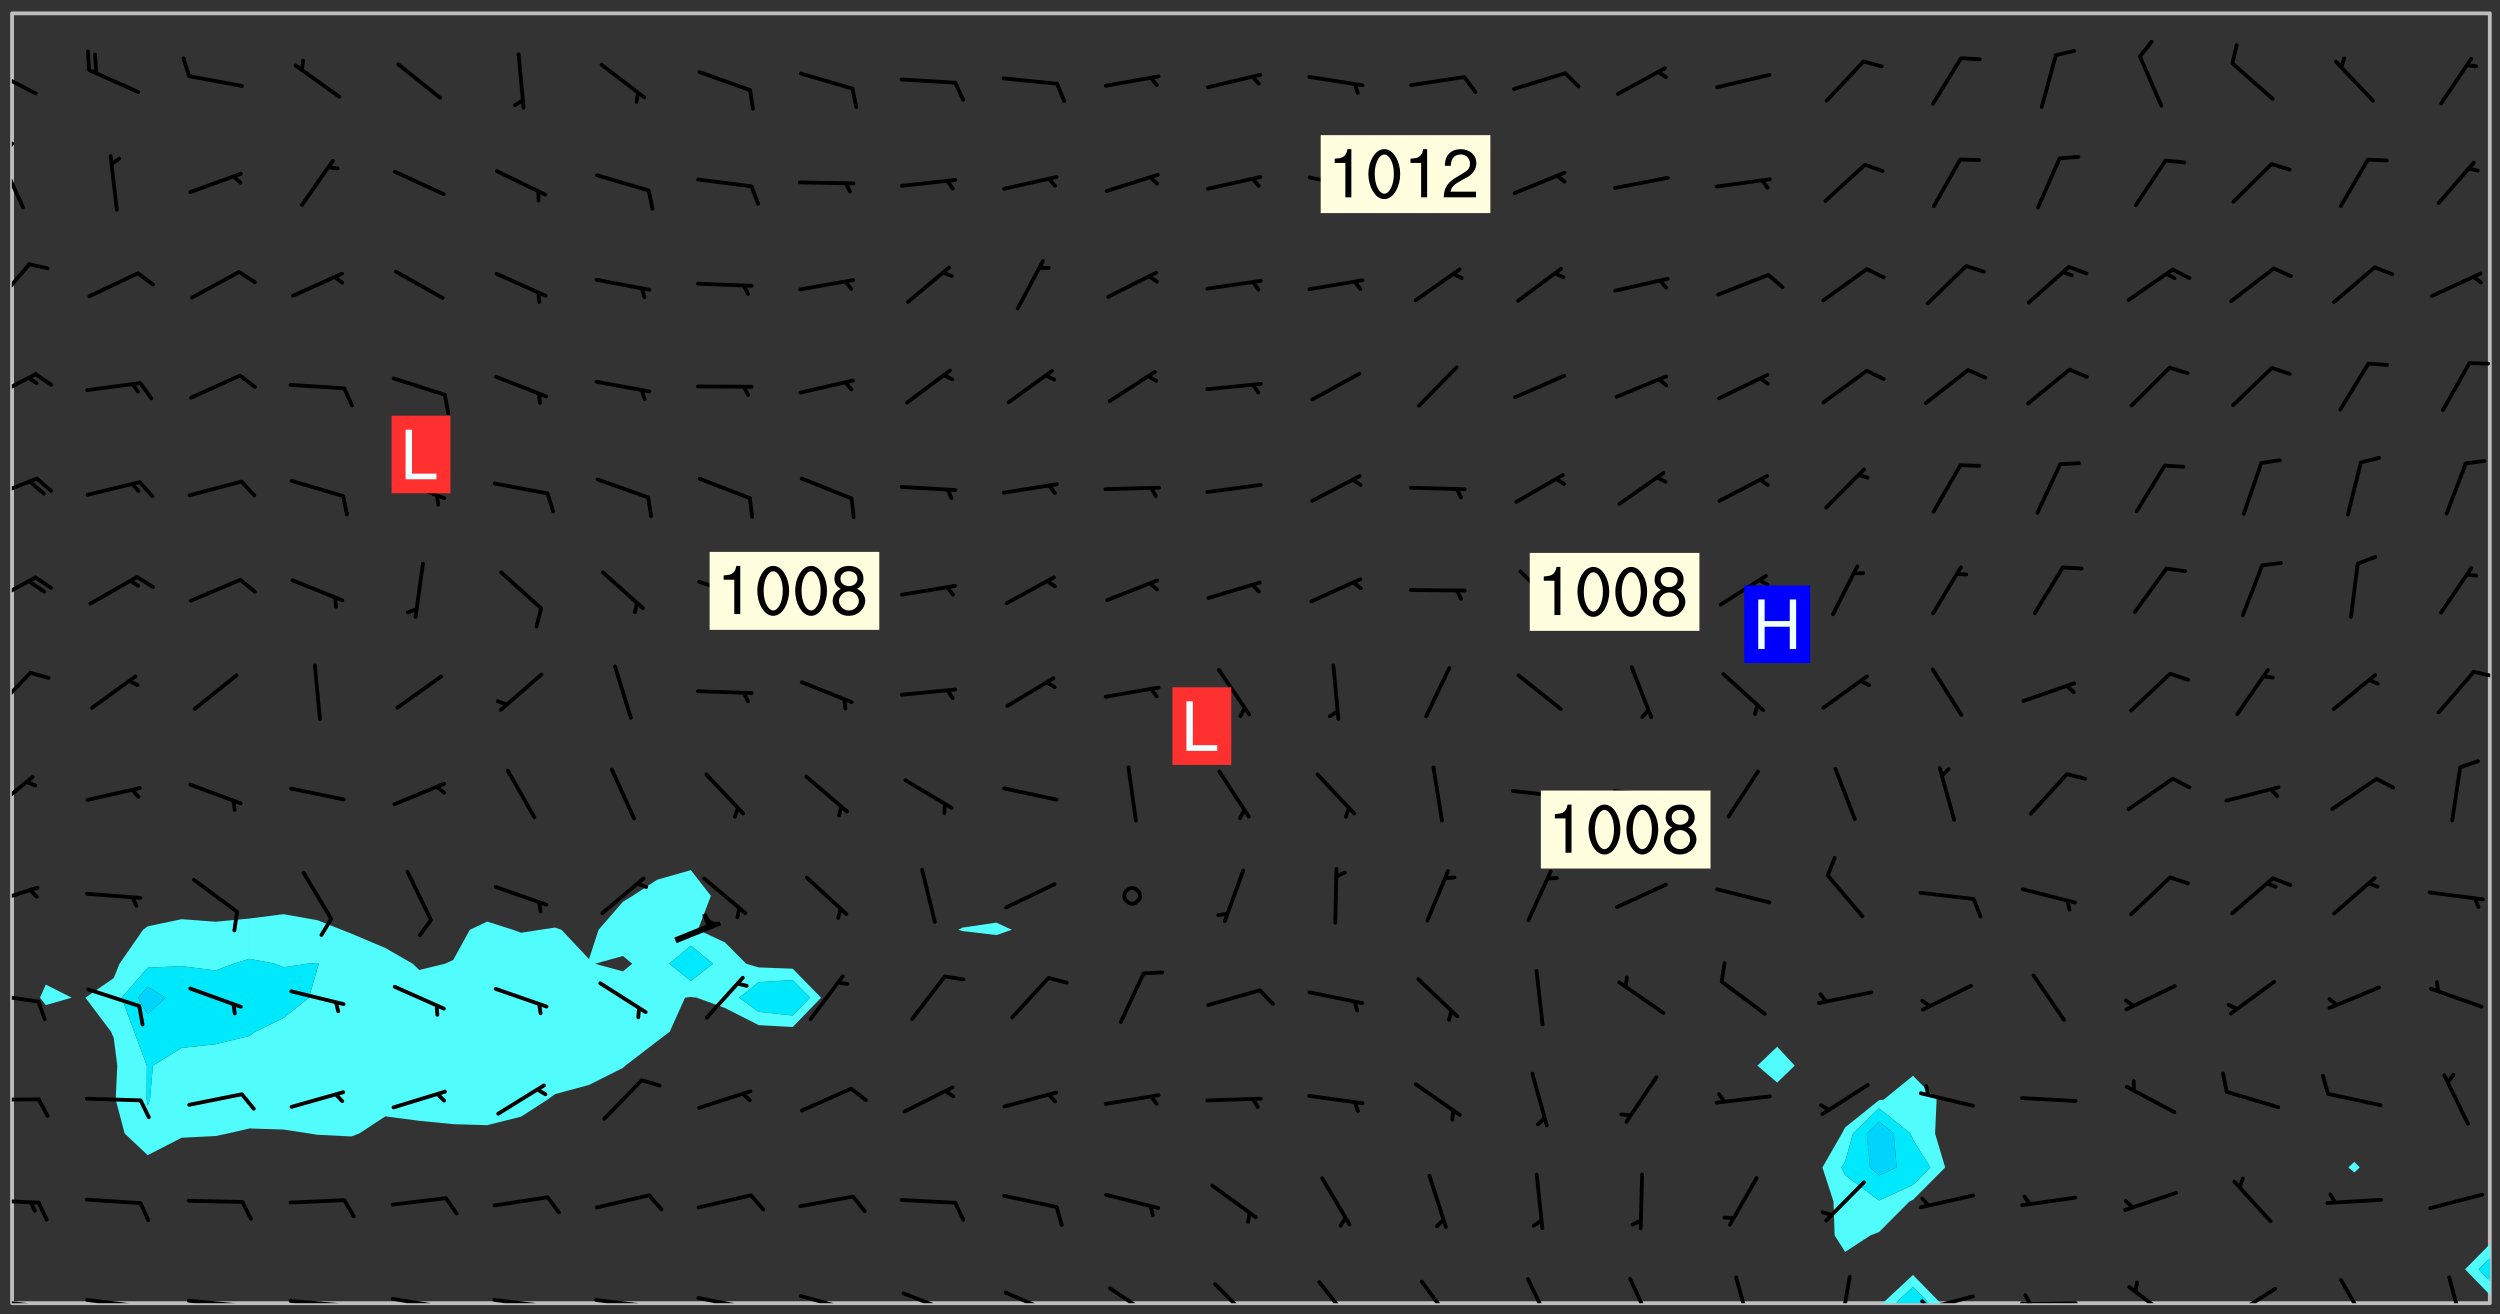 <svg xmlns="http://www.w3.org/2000/svg" role="img" xmlns:xlink="http://www.w3.org/1999/xlink" viewBox="142.45 309.95 326.84 171.84"><rect x="142.45" y="309.95" width="326.84" height="171.84" fill="#333333" stroke="none"/><defs><clipPath id="a"><path d="M144 311.672h1v168.656h-1zm0 0"/></clipPath><clipPath id="b"><path d="M144 311.672h324v168.656H144zm0 0"/></clipPath><clipPath id="c"><path d="M388 476h9v4.328h-9zm0 0"/></clipPath><clipPath id="d"><path d="M390 478h5v2.328h-5zm0 0"/></clipPath><clipPath id="e"><path d="M467 311.672h1V473h-1zm0 0"/></clipPath><clipPath id="f"><path d="M144 479h4v1.328h-4zm0 0"/></clipPath><clipPath id="g"><path d="M147 480h2v.328h-2zm0 0"/></clipPath><clipPath id="h"><path d="M146 480h2v.328h-2zm0 0"/></clipPath><clipPath id="i"><path d="M153 479h9v1.328h-9zm0 0"/></clipPath><clipPath id="j"><path d="M160 480h2v.328h-2zm0 0"/></clipPath><clipPath id="k"><path d="M159 480h2v.328h-2zm0 0"/></clipPath><clipPath id="l"><path d="M166 479h9v1.328h-9zm0 0"/></clipPath><clipPath id="m"><path d="M173 480h3v.328h-3zm0 0"/></clipPath><clipPath id="n"><path d="M172 480h2v.328h-2zm0 0"/></clipPath><clipPath id="o"><path d="M180 479h8v1.328h-8zm0 0"/></clipPath><clipPath id="p"><path d="M187 480h2v.328h-2zm0 0"/></clipPath><clipPath id="q"><path d="M193 479h8v1.328h-8zm0 0"/></clipPath><clipPath id="r"><path d="M200 480h2v.328h-2zm0 0"/></clipPath><clipPath id="s"><path d="M206 479h9v1.328h-9zm0 0"/></clipPath><clipPath id="t"><path d="M213 480h3v.328h-3zm0 0"/></clipPath><clipPath id="u"><path d="M220 479h8v1.328h-8zm0 0"/></clipPath><clipPath id="v"><path d="M227 480h2v.328h-2zm0 0"/></clipPath><clipPath id="w"><path d="M233 479h8v1.328h-8zm0 0"/></clipPath><clipPath id="x"><path d="M240 480h2v.328h-2zm0 0"/></clipPath><clipPath id="y"><path d="M246 479h9v1.328h-9zm0 0"/></clipPath><clipPath id="z"><path d="M260 478h8v2.328h-8zm0 0"/></clipPath><clipPath id="A"><path d="M273 478h8v2.328h-8zm0 0"/></clipPath><clipPath id="B"><path d="M287 478h7v2.328h-7zm0 0"/></clipPath><clipPath id="C"><path d="M301 477h6v3.328h-6zm0 0"/></clipPath><clipPath id="D"><path d="M314 477h6v3.328h-6zm0 0"/></clipPath><clipPath id="E"><path d="M328 477h5v3.328h-5zm0 0"/></clipPath><clipPath id="F"><path d="M341 476h5v4.328h-5zm0 0"/></clipPath><clipPath id="G"><path d="M355 476h4v4.328h-4zm0 0"/></clipPath><clipPath id="H"><path d="M369 476h3v4.328h-3zm0 0"/></clipPath><clipPath id="I"><path d="M382 476h3v4.328h-3zm0 0"/></clipPath><clipPath id="J"><path d="M393 479h8v1.328h-8zm0 0"/></clipPath><clipPath id="K"><path d="M393 479h2v1.328h-2zm0 0"/></clipPath><clipPath id="L"><path d="M406 480h9v.328h-9zm0 0"/></clipPath><clipPath id="M"><path d="M406 479h3v1.328h-3zm0 0"/></clipPath><clipPath id="N"><path d="M420 477h7v3.328h-7zm0 0"/></clipPath><clipPath id="O"><path d="M433 478h8v2.328h-8zm0 0"/></clipPath><clipPath id="P"><path d="M433 480h3v.328h-3zm0 0"/></clipPath><clipPath id="Q"><path d="M448 477h5v3.328h-5zm0 0"/></clipPath><clipPath id="R"><path d="M462 476h3v4.328h-3zm0 0"/></clipPath><clipPath id="S"><path d="M144 466h4v2h-4zm0 0"/></clipPath><clipPath id="T"><path d="M144 453h4v1h-4zm0 0"/></clipPath><clipPath id="U"><path d="M144 439h4v3h-4zm0 0"/></clipPath><clipPath id="V"><path d="M144 425h4v4h-4zm0 0"/></clipPath><clipPath id="W"><path d="M144 411h3v6h-3zm0 0"/></clipPath><clipPath id="X"><path d="M144 397h3v7h-3zm0 0"/></clipPath><clipPath id="Y"><path d="M465 397h3v2h-3zm0 0"/></clipPath><clipPath id="Z"><path d="M144 385h4v5h-4zm0 0"/></clipPath><clipPath id="aa"><path d="M144 372h4v4h-4zm0 0"/></clipPath><clipPath id="ab"><path d="M144 358h4v5h-4zm0 0"/></clipPath><clipPath id="ac"><path d="M144 344h3v7h-3zm0 0"/></clipPath><clipPath id="ad"><path d="M144 330h2v8h-2zm0 0"/></clipPath><clipPath id="ae"><path d="M144 328h1v3h-1zm0 0"/></clipPath><clipPath id="af"><path d="M144 318h4v5h-4zm0 0"/></clipPath><g id="ag" clip-path="url(#clip1)"><path fill="#fff" fill-opacity="0" fill-rule="evenodd" d="M0 0h1000v1000H0zm0 0"/><path fill="#d3d3d3" fill-opacity="0" fill-rule="evenodd" d="M162.152 355.867l-.234.293.059.234.117.172.176.234.293.348.113.059.117-.172.059-.234.176-.176.465-.176h.699l.234.293.289.816.059.176.176.23.352.234.699.699.172.176.234.348.234.41.289.582.41.465.23.234.234.176.117.23.176.293.172 1.164v.234l.059.289.059.117.117.117.348.41.117.172.176.176.176.234.117.172.172.352.059.234.234.406.234-.059-.176.176-.059.93h-.582l-.234-.113-.348.113-.117.117-.059.293-.059.176-.117.172-.465.293-.059.234-.059.113v.645l.059.172v.41l.059.059v.406l.059.406.117.176.059.059.23.641-.059.293v.699l-.059.582v.234l-.059.23-.055.352v1.922l.055.117h.426l-.367.117-.023.352.891 1.168 1.742.539 1.34.359v.539l.09.809.535.715 1.52.27.891-.086.09 1.164.535.18 1.16-.18 2.055-.984 1.16-.363 1.879-.176 1.695-.18-.18.719-1.516.086-1.25.09-.805.27-1.074.809.27.719.535.898-.18.625-.266.809.266 1.078.625.898.805.18 1.25-.18-.266.723.098.504.055.293v.172l.059.293v.406l.176.117.352.117h.406l.293-.176.113-.117.059-.117.117-.23.059-.176.352-.465.23-.176.176-.059.176.059.059.176.117.988.055.469.059.172.117.234.176.059.816.059h.289l.117.234.059.406.059.352v1.105l.117.293.117.348.289.699.176.352.582.754.352.176.172.059.469.234.641.465.348.234.293.176.293.055.23.062.816.348.293.176.113.172.352.352.117.176.523.641v.289l.059.352v.348l.059.352.059.289.117.059.172.059h.176l.582.234.176.117.176.289.176.234.113.234.293.23.117.117v.41l.059.055.289.234.234.117.059.117.117.172.059.117.23.234.059.176.234.059.117.059-.117.113-.059.117v.117l-.117.293-.117.289v.582l.176.117.117.059.059.117.117.117.113.059.176.348.059.352.059.406v.176l-.059.176-.117.699v.172l.117.176.293.293h.406l.176.117.117.172.117.293v.234h-.527l-.23-.234h-.234l-.176.059-.059.699.059.348.117.176.176.41.117.23.289.469.176.055h.523l.234.059.758.641.059.293v.234l.059.059.23.348v.352l-.117.172v.293l.293.289.293.176.172.059.293.176.293.117.582.406.289.234.293.176.219.16.016.012.23.176.641.523.176.234.117.176.176.176.113.172v.641l.117.176.469.117.582.117.234.059.23.113.293.117.113.059.586.352.289.172.176.062.176.055.176.059.699.352.289.176.234.055.289.176.234.117.641.406.293.117.172.059.234.059.41.059.23.059.234.117.059.172-.41.176.469.059.059.293.113.234.176.055.234.059.176.059.406.117.641.234.117.172.059.234v.176l-.059.117-.059.406.234.234.117.059.348.117.641.23.176.117.289.117.176.176.234.465.582 1.105.176.176.348.176.176.117.352.117 1.047.523.234.059.465.113.293.059.465.176.758.582.234.234.348.465.176.176.289.234.816.699.293.176.289.289.293.176.293.289.695.641.176.176.293.234.289.234.469.289.641.582.348.234.234.293.348.348.352.465.934.992.348.406.117.176.234.059.113.117.645.176.23.113.234.059.293.176.23.117.934.699.406.406.234.176.406.176.234.117.816.348.348.234.234.117.293.289.23.117.758.352.352.172.23.059.293.117.234.059.871.176h.816l.469.23.172.059.875.699.465.117.293.059.176.059.23.059.469.059.348.059.352.059.406.059h.293l.172.059v.23l.176.176h.293l.348.059.352.059.699.117h.641l.465-.234.293-.176.172-.117.41-.172.289-.176.934-.465.469-.293.523-.293.465-.172.465-.176 1.051-.465.289-.117.41-.117.289-.117.527-.176 1.516-.699.582-.348.289-.059.293-.059.348-.117.875-.23.352-.117h.113l.234-.059.875-.234.234-.059h.812l.352-.059.816-.117.172-.059.352-.055.293-.059.23-.059.816-.176.176-.059h.348l.234-.059.465-.117.758-.172.234-.059h.348l.41-.117.289-.059 1.285-.059h.289l.41-.059.23-.059h.176l.875-.117h.406l.41-.117h.348l.352-.113.871-.059h1.75l1.047.289.41.117.289.117.352.117.289.117 1.051.172.289.059h.293l.293.059.172.059.41.059.172.059.117.059h.117l.117.059.352.059h.113l.41.066 1.922.395 1.926.395 1.52.449 1.695.719 2.145.805 1.605-.719 1.43-.805 1.16-1.078 1.25-.449 3.035-.719 1.875-.359 2.145-1.348 2.234-1.254 2.5-1.258 1.695-.449 1.785-.18 1.16-.27.625.539 1.34-.27.715-.988.984-1.344.445-.18.805-.359 1.875-.539 1.785-.449 1.25-.27 1.16-.09 1.699-.09 1.961-.27 1.25-.09h.539l.625-.09h.891l2.145-.18 2.41-.18 2.59-.09 1.695.18 1.609.09 1.43.359 1.16.719 1.875.988 1.16 1.527.266.715.629.09.355.898.535.539.535 1.527 1.074.359h.535l-.805.535.09 1.707.715 2.695.891.805.895.988.715 1.258 1.785.539 1.52-.18.355 1.344 1.609-.805.98-.539.27.27.316-.215.219-.145.801.449.449-.359h.355l.535-.27.539-.719.535-.27.625-.988 1.16.449.84.371 1.395.617 1.695-.18h1.605l1.785.09.18-1.707.535-1.344.805.27.492.848.402.406-.09.539v.359l.715.449.711-.27h1.43l.359.988.445 1.258.715 1.344 1.25.629 1.695.629.715-.18.18-.539.98-.09.449.359.086 1.258-.266.629-.535.18v.539l.715.984.266.539.984.988.801 1.078-.266.359-.09.898-.625 2.332-.355 2.066-.09 1.793-.18.719-.09.539v1.438l-.98 1.883-.359 1.707-.535.898-.805 1.168-.266.539 2.055 1.254.086.359-.355.539-.09-.18v.809l.09 1.438-.445.715-1.074.094-.266.715.535.898.805.719 1.16.809 1.34.27.445.359-.355.449-1.789-.09-1.25-.449-.715-.719-.625-.09-.176 3.59-.188 1.309h89.359V311.703h-55.27v49.082l.762.125 3.289.543 2.023 2.836v2.754l2.352.332 2.348.332h4.051l-1.379 4.16-2.023.707-2.023.703-.543.344-2.594 1.617-.188.117-2.023-2.078-.73-2.742-2.672-2.078-1.375-3.5-.066-.082-1.957-2.672 2.75-1.418v-49.082H294.422v91.414l.117.031.133.012.074.074.105.047.09.059.086.059.09.059.297.297.059.09.031.117.027.117.016.137-.031.117-.059.09-.059.086-.043.105-.047.102-.027.121v.145l.176.27.148.148.074.086.074.074.043.105.062.09.059.086.043.105.059.09.047.102.043.105.059.086.117.18.074.074.062.086.059.09.043.105.059.09.059.086.062.09.059.09.043.102.117.18.074.074.059.086.074.074.09.059.105.047h.148l.133-.016.133.016.102-.047.074-.074.047-.102-.016-.133v-.148l-.047-.105-.027-.117-.047-.102-.027-.121-.043-.102-.062-.09-.043-.102-.043-.105-.031-.117-.016-.133-.012-.137.086-.059.059-.086.121-.031.043.105.016.133v.117l.059.102.059.09.09.059.148.148.059.09.043.105-.012.102.086.059.105.047.086.059.09.059.074.074-.117.027-.105.047-.086.059-.074.074-.059.09-.062.086-.027.121-.047.102-.043.105-.031.117-.012.133-.016.133v.148l.027.117.047.105.043.102.059.09.074.074.09.059.074.074.09.059.059.09.043.105.047.102.117.031.133.016h.148l.117-.031.105.043.043.105.047.102.027.121L299.5 410l.027.117.031.121.027.117.105.043.102.047.133-.016.148.148.062.086.074.074.07.074.09.062.105.043.102.043.117.031.137.016.117-.031.074-.074.027-.117-.012-.133-.031-.121-.027-.117.043-.105h.117l.09.062.117.027h.148l.133.016h.148l.133.016.133-.016h.148l.133-.016.133-.012.137.012.117-.027.133-.016.191-.059-.059.176-.016.133-.027.121-.016.133-.059.086-.133.016-.105.047-.105.043-.117.031-.117.027-.266.031h-.148l-.133.016-.074.074.059.086.148.148.117.18.074.07.09.062.09.059.086.059.09.059.102.043.105.062.105.043.086.059.105.047.102.043.18.117.059.09-.043.102-.047.105.016.133.223.223.059.09.043.102.031.121.043.102.016.133.031.117.012.137.031.117.148.148.102.043.105.043.117.031.133.016.137.016h.117l.117-.031.09-.059.043-.105.047-.102.043-.105.031-.117.012-.133v-.148l-.012-.133-.016-.133-.031-.117-.043-.105-.047-.105-.043-.102-.043-.105-.016-.133.016-.133.027-.117.031-.117.027-.121.047-.102.09-.059.086-.062.074-.074.09-.059.223-.223.059-.086.074-.074.117-.18.059-.086v-.148l-.074-.074-.102-.047-.105-.043-.102-.043-.059-.09-.047-.105-.027-.117.09-.059.117-.031.102-.043.18-.117.148-.148.012-.133-.012-.105-.09-.059-.133.016h-.148l-.133.016-.133-.016-.121-.031-.086-.059-.074-.074-.059-.09-.062-.086-.117-.18-.059-.086.031-.121.086-.059.121-.031.059-.086v-.121l-.031-.117-.059-.09-.059-.086-.047-.105-.027-.117-.016-.133.059-.09.074-.074.09-.059.117-.18.074-.074.059-.086.148-.148.121-.031.133-.016.133.016.074.074.043.105.016.133-.031.117-.117.031-.133.012-.148.148-.043.105-.047.102-.027.121-.031.117v.148l.031.117.043.105.059.09.074.07.074.074.117.031.121.027.117-.027.133-.016h.117l.09.059.074.074.047.105.059.086.102.047.133.016.105.043.086.059-.012.105-.074.074-.18.117-.059.09-.09.059-.07.074-.074.074-.062.09-.027.117-.016.133.016.133-.016.133v.148l.016.133.027.117.031.121.074.074.09.059.086.059.09.059.117.031v.086l-.102.047-.09.059-.266.031-.117.027h-.148l-.105.043-.102.047-.059.09-.062.234-.012.133-.031.121-.016.133v.293l-.012.133.012.137.016.133.133.016.133.012.121.031.086.059.074.074.047.105.043.102.016.133v.445l-.016.133v.445l.031.266.027.117.016.133.031.117.086.211.031.266v.148l-.031.117-.027.117-.031.121-.027.117-.031.117-.031.121-.012.133-.016.133.09.059.117-.031.102.016.047.105-.031.266v.441l-.043.105-.047.105-.043.102-.043.105-.059.086-.031.121-.043.117-.031.117-.016.133.016.133.059.09.105.047.086.059.059.086-.012.137-.031.117-.043.102v.445l-.016.133v.148l-.031.117-.043.105-.027.117-.047.105-.043.102-.031.121-.027.117-.031.133-.031.117-.027.117-.043.105-.031.117-.031.121-.012.133-.016.133v.297l.027.117v.148l.047.398.027.117.059.09.121.031h.148l.133-.016.059.09v.117l-.059.09-.09.059-.102.043-.105.047-.09.059-.086.059-.137.016-.117-.031-.133-.016-.102.047-.062.086-.012.137-.016.133-.031.117-.027.117-.016.133-.031.121v.297l.016.133.031.117v.148l.012.133v.148l-.027.117-.047.102-.027.121-.031.117-.059.09-.074.074-.102.043-.105.047-.117.027-.121.031-.102-.047.059-.086.105-.047.027-.117.031-.117.027-.121.031-.117v-.148l.016-.133-.031-.117-.043-.105-.105.016-.074.074-.102.043-.09.062-.074.074-.043.102-.016.133-.031.117L304.25 426l-.031.117-.027.117-.031.121-.027.117-.031.117-.043.105-.09.059h-.09l-.117-.031-.031-.086.016-.137-.031-.117v-.148l-.012-.133v-.148l-.062-.234-.027-.121-.043-.102-.047-.105-.059-.086-.059-.09-.043-.105-.062-.086-.148-.148-.07-.074-.105-.047-.105-.043-.102-.043-.297-.297-.09-.074-.086-.059-.105-.043-.09-.062-.086-.059-.105-.043-.09-.059-.086-.062-.074-.07-.105-.047-.086-.059-.105-.043-.09-.062-.102-.043-.105-.043-.086-.059-.105-.047-.105-.043-.102-.047-.09-.059-.102-.043-.105-.043-.09-.062-.117-.027-.133-.016-.133.016H299.75l-.133.016-.117-.031-.09-.059-.074-.074-.09-.059-.102-.047h-.148l-.121-.027-.102-.043-.074-.074-.117-.18-.09-.059-.102-.043-.09-.062-.105-.043-.09-.059-.086-.059-.105-.047-.059-.086-.059-.09-.043-.105-.047-.102-.074-.074-.086-.059-.074-.074-.09-.059-.223-.223-.043-.105-.031-.266.105-.043h.145l.105.043.074.074.09.059.086.059.105.047.09.059.148.148.07.074.148.148.062.086.074.074.086.059.074.074.09.062.09.059.086.059.27.176.102.047.105.043.102.043.047-.074.059-.086.074-.074.07-.074.105.043.074.074.059.09.043.102.047.105.043.105.121.027.117-.027.074-.09.043-.105.059-.09.074-.074.105-.043.117-.027.133.012.09.059.148.148.059.09.043.105.047.102.043.105.043.102.105.047.105.043.133.016.086-.059.059-.09.074-.074.105-.043.117.027.105.047.102.043.105.043.102.047.18.117v.117l-.016.133.016.133.016.137.059.086.102.047.121.027.117.031h.148l.117-.031.059-.09.18-.117.059-.09.074-.074.059-.086.117-.18.18-.117.117.031.09.059.043.074-.016.133v.117l.09.059h.148l.133-.016.133-.012.266-.031.105-.043.117-.031.121-.027.074-.074.07-.074.062-.09-.016-.105-.047-.102-.102-.043-.105-.016-.117.027-.266.031h-.148l-.074-.074-.09-.059-.117-.031-.117-.027-.133-.016h-.148l-.133.016h-.297l-.105-.047-.148-.148-.043-.102-.059-.09.223-.223.086-.059.105-.043.117-.031.133-.016.133.016.137.016.102.043.133-.012.09-.062.102-.043.062-.09-.047-.102-.09-.059-.117-.031-.102-.043-.059-.09-.062-.09v-.117l.016-.133.105-.047.074-.07v-.121l-.09-.059-.031-.117.09-.059.074-.074.043-.105.059-.09.047-.102.016-.133v-.148l-.047-.105-.043-.102-.09-.059-.133-.016-.102-.043-.137-.016-.117-.031h-.445l-.133-.016-.133-.012-.133-.016-.117-.031h-.148l-.133-.016-.133-.012-.266-.031-.121-.043-.086-.059-.074-.074v-.148l.012-.133.105-.047.102-.043.133-.016h.152l.133-.016h.293l.121.031.102.043.09.059.234.062.121-.047.09-.059.102-.043.133-.016.105.043.102.047.133.012.121-.027h.145l.121-.031.117-.027.105-.047.074-.074.086-.059.148-.148.059-.086.047-.105.027-.117.016-.105-.102-.043-.09-.059-.117-.031-.105-.043-.09-.062-.074-.086-.074-.074-.102-.043-.105-.047-.102-.043-.059-.09-.047-.102-.086-.211-.062-.086-.059-.09-.074-.074-.086-.059h-.27l-.117.031-.09.059-.102.043-.133.016-.105-.016-.027-.117-.062-.09-.117-.031-.102-.043-.148-.148-.031-.117-.016-.105.074-.074.18-.117.117-.027.117-.031.137.016.102.043.105.043.102.047.105.043.117.031.133.016.117.027.133.016.105-.016.09-.059-.074-.074-.105-.043-.074-.074-.074-.09-.148-.148-.086-.059-.09-.059-.074-.074-.09-.059-.102-.047-.121-.027-.102-.047-.105-.043-.117-.031-.102-.043-.121-.031h-.148l-.117.031-.105.043-.086.062-.18.117-.086.059-.09.059-.105.047-.086.059-.105.043-.102.043-.105.047-.074.074-.059.09-.059.086-.047.105-.059.086-.074.074-.133-.012-.117-.031h-.117l-.074.074-.09.059-.074.074-.09.059-.086.059-.105.047-.102.043-.137.016-.102-.043-.148-.148-.105-.047h-.086l-.105.047-.102.043-.121.031-.117-.031-.074-.074v-.117l.031-.121.074-.07.059-.09.074-.074.117-.031.105-.043h.293l.133-.016.137-.016.102-.043.09-.059.102-.047.09-.059.133-.012.09.059.133.012.09-.059.086-.059.105-.043.09-.059.086-.062.09-.059.148-.148.059-.086.059-.09.105-.043.133-.016.117.027.121.031.059-.059.059-.09.031-.266.027-.117.105.012.133.016.102-.043.09-.059.059-.09.074-.074.059-.09.047-.102.012-.133-.012-.133-.047-.105-.148-.148-.059-.09-.059-.086-.043-.105v-.445l.016-.133v-.148l.012-.133-.059-.059-.09.059-.102-.043-.18-.117-.086-.059-.062-.09-.059-.09-.074-.074-.086-.059-.121.031-.102.012-.105.047-.086.059-.105.043-.148.148-.09.059-.086.059-.09.062-.105.043-.133.016v-.121l.105-.043.117-.031.074-.07.043-.105v-.148l-.027-.117-.148-.148-.133-.016h-.148l-.117.031-.105.043-.102.043-.09.062-.117.027-.074-.074.012-.133-.043-.102-.043-.105-.09-.059-.117.027-.121.031-.117.031-.102.043-.121.031-.102.043-.105.043-.09.059-.102.016v-.117l.016-.133-.059-.09-.074.043-.148.148-.059.09-.074.074-.047.105-.043.102-.074.074-.059.09-.074.074-.059.086-.074.074-.09.062-.074.07-.074.074-.102.016-.133.016-.105-.043v-.121l.148-.148.043-.102.059-.09.047-.102.043-.105.059-.09.031-.117.043-.102.031-.121.027-.117.047-.105.043-.102.043-.105.074-.07.09-.062.09-.059.102-.043h.297l.266-.031.105-.043-.074-.074-.117-.031-.105-.043-.09-.059-.102-.047-.09-.059-.102-.043-.105-.043-.09-.062-.086-.059-.105-.043-.102-.043-.121-.031-.117-.031-.102-.043L297.5 410.25l-.102-.043-.09-.059-.043-.105-.016-.133.102-.043.133-.016.137.016.133-.016.102-.043.059-.09.016-.105-.09-.059-.074-.074-.102-.043-.09-.059-.148-.148-.043-.105-.016-.133v-.293l-.059-.09-.09-.059-.074-.074-.043-.105-.031-.117-.059-.09-.074-.074-.117-.027-.074-.074-.09-.059-.09-.062-.086-.059-.074-.074-.059-.086-.047-.105-.086-.059-.148-.148-.195-.059-.133.016-.102.043-.074.074-.047.102-.043.105-.059.09-.059.086-.297.297-.09.059h-.086l-.062-.086-.043-.105.031-.117.059-.09.027-.117-.012-.133-.09-.062-.105.047-.117.027-.117.031-.27.176-.102.047-.117.027-.105.047-.09.059-.102.043-.059-.086-.047-.105.016-.133.047-.105.07-.074.074-.07.059-.09v-.148l-.043-.105h-.238l-.102.047-.031.117-.027.117-.031.121-.074.043-.133.016-.074-.047-.043-.102-.043-.105-.047-.102-.043-.105-.121.031-.102.043-.133.016-.117.031-.105.043-.09.059-.102.047-.121.027-.133.016-.102-.043-.059-.09-.047-.105-.043-.102-.043-.105v-.117l.059-.09.086-.059.18-.117.102-.047.105-.043.105-.059.102-.043.09-.062.102-.043.105-.059.102-.047.09-.059.105-.043.102-.043.09-.062.102-.043.137-.016.117.031.102.043.121.031.102.043.105.047.102.043.105.043.102.047.105.043.102.043.105.047.086.059.105.043.117.031.105.043.102.047.09.059.105.043.102.043.105.047.117.027.102.047.121.027h.148l.086-.059.016-.102.059-.09-.027-.117-.074-.074-.117-.18-.074-.074-.09-.074-.18-.117-.086-.059-.105-.043-.102-.047-.27-.176-.059-.09-.074-.074-.059-.09-.043-.102-.031-.117-.016-.137v-.562l-.012-.133-.016-.133-.031-.117-.016-.133-.012-.133-.031-.121-.223-.223-.059-.086-.016-.105.031-.117.133-.016v-91.414H172.992v1.453l-.059.234-.352 1.051-.172.523-.117.348-.176.41-.117.172-.234.293-.23.059h-.352l-.117.059-.23.406v.293l.117.176.23.23.117.234.641.758.293.465.176.234.23.352.234.348.641.816.176.465.172.41.117.695.176.469.117 1.398.059.465v.875l.117 1.047v4.781l-.059.465-.352 1.281-.176.523-.113.41-.352.93L172.934 336l-.234.582-.117.176-.172.348-.176.406-.352.816-.059.293-.113.293-.117.289-.059.176-.117.875-.059.406-.059.117-.059.176-.059.172-.23.527-.117.172v.234l-.117.234-.059.172-.176.586v.289l-.059.176v.293l-.059.113-.059.527v.172l-.055.234v2.621l-.176.816-.117.176-.176.234-.117.172-.113.234-.586.934-.23.289-.293.465-.176.234-.289.352-.352.699-.113.23-.176.41-.176.23-.406.527-.816.699-.293.172-.289.234-.176.117-.176.176-.523.406-.527.176-.172.176-.234.055-.641.176h-.758m12.211 31.023l-1.074.449.359.895 1.25-.715.445-.539-.98-.09"/><path fill="#d3d3d3" fill-opacity="0" fill-rule="evenodd" d="M201.508 416.598h-.895l.449.629.98.359.805-.09.445-.988-.176.09-.715-.355-.895.355m154.621 59.07l-.059-.523v-.293l.113-.293.059-.23.469-.469h.113l.117-.113.117-.059h.176l.234-.059h.348l.234.059.117.059.23.172.059.176.117.582v.293l-.117.176-.172.289-.176.176-.527.523-.23.234-.117.059h-.176l-.117-.059-.406-.293-.176-.117-.117-.059-.059-.113-.055-.117m6.641-10.957l-.059-.172v-1.109l.059-.172.176-.059.172-.059h.176l.234-.059.117.059.059.699-.059.172-.117.176-.117.059-.234.523-.113.059h-.234l-.059-.117m9.613-14.391l-.117-.176v-.699l.293-.875.117-.172.176-.352.113-.23.117-.293.352-.758.117-.23.172-.234h.176l.117-.059h.641l.117.059.234.234.172.113.352.293.117.117.113.176v.113l.117.059.117.117v.699l-.059.176v.23l-.059.176-.348 1.051-.117.23-.117.234-.117.059-.23.234-.641.289h-.875l-.41-.117-.641-.465"/><path fill="none" stroke="#bebebe" stroke-linecap="round" stroke-linejoin="round" stroke-miterlimit="10" stroke-width=".5" d="M467.957 311.695H144.027v168.625h323.93v-168.625"/><g clip-path="url(#a)"><path fill="#fff" fill-opacity="0" fill-rule="evenodd" d="M144 475.891v4.438h.004H144V311.672h.004H144v164.219"/></g><g clip-path="url(#b)"><path fill="#fff" fill-opacity="0" fill-rule="evenodd" d="M144.004 480.328V311.672h4.434v127.004l-.762 1.707.762.969 3.383-.969-3.383-1.707v-127.004h84.328v112.035l-4.438 1.266-3.172 2.098-1.266.762-3.191 3.676-1.246 3.828-3.602-3.828-.836-.297-1.992.297-2.449.387-1.059-.387-3.379-1.074-2.266 1.074-2.172 3.941-1.086.496-3.352.816-.859-.816-3.582-2.062-4.438-1.871-1.273-.504-3.164-1.258-4.438-.785-4.441.566-4.438.422-4.438-.336-4.438.941-.598.449-3.078 4.438-.762 1.875-3.699 2.562 3.348 4.438.352.828.465 3.613-.211 4.438 1.176 4.438 3.008 2.84 4.438-2.281 4.438-.223 1.602-.336 2.836-.656 4.441.145 3.348.512 1.09.168 4.438.223 1.031-.391 3.406-2.238 4.441.582 4.438.438 4.438.133 4.438-1.117 3.461-2.234.98-.715 4.438-1.199 4.438-2.227.32-.297 4.117-3.16 1.68-1.281 1.996-4.438.762-.098.746.098 3.695 1.34 4.438 2.25 4.438.246 3.707-3.836-3.707-3.789-4.438-.168-1.648-.48-2.789-2.801-3.52-1.637 1.699-4.438-2.621-3.363V311.672h39.945V430.57l-4.438.648-.539.289.539.164 4.438.523 2.016-.688-2.016-.938V311.672h102.082v135.125l-2.586 2.465 2.586 2.219 2.289-2.219-2.289-2.465v-135.125h17.754v138.918l-3.824 3.109-.613.082-4.438 3.562-.418.793-2.547 4.438 1.445 4.441.148 4.438 1.371 2.156 3.312-2.156 1.125-.434 3.98-4.004.457-.211 4.207-4.23-1.32-4.438.203-4.438-3.09-3.109V311.672h57.699v150.176l-.773.727.773.656.711-.656-.711-.727V311.672h17.75v160.906l-3.273 3.312 3.273 3.371v1.066h-71.836l-3.613-3.695-3.965 3.695H144.004"/></g><path fill="#50fcfc" fill-rule="evenodd" d="M148.438 441.352l-.762-.969.762-1.707 3.383 1.707-3.383.969m8.527 3.469l-3.348-4.438 3.699-2.562.762-1.875 3.078-4.438.598-.449 4.438-.941 4.438.336 4.438-.422v5.27l-2.062.645-2.375.879-4.438-.566-4.438.207-3.391 3.918 1.625 4.438 1.664 4.441-.027 4.438.129.805.301-.805.383-4.438 3.754-2.312 4.438-.488 4.438-1.082.758-.559 3.684-1.781 3.332-2.656 1.105-3.844.188-.594-.188-.098-1.355.098-3.082.461-1.121-.461-3.32-.645v-5.27l4.441-.566 4.438.785 3.164 1.258 1.273.504 4.438 1.871 3.582 2.062.859.816 3.352-.816 1.086-.496 2.172-3.941 2.266-1.074 3.379 1.074 1.059.387 2.449-.387 1.992-.297.836.297 3.602 3.828 1.246-3.828 3.191-3.676v7.098l-3.668 1.016 3.668.996 1.215-.996-1.215-1.016v-7.098l1.266-.762 3.172-2.098 4.438-1.266v9.867l-2.812 2.371 2.812 2.246 2.891-2.246-2.891-2.371v-9.867l2.621 3.363-1.699 4.438 3.52 1.637 2.789 2.801 1.648.48 4.438.168v1.488l-4.438.266-2.574 2.035 2.574 1.852 4.438.477 2.25-2.328-2.25-2.301v-1.488l3.707 3.789-3.707 3.836-4.438-.246-4.438-2.25-3.695-1.34-.746-.098-.762.098-1.996 4.438-1.68 1.281-4.117 3.16-.32.297-4.438 2.227-4.438 1.199-.98.715-3.461 2.234-4.438 1.117-4.438-.133-4.438-.438-4.441-.582-3.406 2.238-1.031.391-4.438-.223-1.09-.168-3.348-.512-4.441-.145-2.836.656-1.602.336-4.438.223-4.438 2.281-3.008-2.84-1.176-4.438.211-4.438-.465-3.613-.352-.828"/><path fill="#00e8fc" fill-rule="evenodd" d="M159.988 444.82l-1.625-4.438 3.391-3.918v2.473L160.5 440.383l1.254 2.164 2.348-2.164-2.348-1.445v-2.473l4.438-.207 4.438.566 2.375-.879 2.062-.645 3.32.645 1.121.461 3.082-.461 1.355-.098.188.098-.188.594-1.105 3.844-3.332 2.656-3.684 1.781-.758.559-4.438 1.082-4.438.488-3.754 2.312-.383 4.438-.301.805-.129-.805.027-4.438-1.664-4.441"/><path fill="#00d4fc" fill-rule="evenodd" d="M161.754 442.547L160.5 440.383l1.254-1.445 2.348 1.445-2.348 2.164"/><path fill="#fff" fill-opacity="0" fill-rule="evenodd" d="M223.891 434.93l-3.668 1.016 3.668.996 1.215-.996-1.215-1.016"/><path fill="#00e8fc" fill-rule="evenodd" d="M232.766 438.191l-2.812-2.246 2.812-2.371 2.891 2.371-2.891 2.246m8.879 4.043l-2.574-1.852 2.574-2.035 4.438-.266 2.25 2.301-2.25 2.328-4.438-.477"/><path fill="#50fcfc" fill-rule="evenodd" d="M268.273 431.672l-.539-.164.539-.289 4.438-.648 2.016.938-2.016.688-4.438-.523m106.52 19.809l-2.586-2.219 2.586-2.465 2.289 2.465-2.289 2.219m7.359 15.535l-1.445-4.441 2.547-4.438.418-.793 4.438-3.562v1.051l-3.402 3.305-1.035 3.684-.488.754.488 1.012 4.438 3.305 4.438-2.035 2.266-2.281-2.266-3.629-.336-.809-4.102-3.305v-1.051l.613-.082 3.824-3.109 3.09 3.109-.203 4.438 1.32 4.438-4.207 4.23-.457.211-3.98 4.004-1.125.434-3.312 2.156-1.371-2.156-.148-4.438"/><path fill="#00e8fc" fill-rule="evenodd" d="M383.672 463.586l-.488-1.012.488-.754 1.035-3.684 3.402-3.305v1.746l-1.602 1.559.418 4.438 1.184 1.047 2.297-1.047-.363-4.438-1.934-1.559v-1.746l4.102 3.305.336.809 2.266 3.629-2.266 2.281-4.438 2.035-4.438-3.305"/><path fill="#00d4fc" fill-rule="evenodd" d="M386.926 462.574l-.418-4.438 1.602-1.559 1.934 1.559.363 4.438-2.297 1.047-1.184-1.047"/><g clip-path="url(#c)"><path fill="#50fcfc" fill-rule="evenodd" d="M388.582 480.328H390.25l2.297-2.141 2.094 2.141h1.52l-3.613-3.695-3.965 3.695"/></g><g clip-path="url(#d)"><path fill="#00e8fc" fill-rule="evenodd" d="M390.25 480.328l2.297-2.141 2.094 2.141H390.25"/></g><path fill="#50fcfc" fill-rule="evenodd" d="M450.246 463.23l-.773-.656.773-.727.711.727-.711.656m17.75 16.031l-3.273-3.371 3.273-3.312v1.785l-1.508 1.527 1.508 1.555v1.816"/><path fill="#00e8fc" fill-rule="evenodd" d="M467.996 477.445l-1.508-1.555 1.508-1.527v3.082"/><path fill="#50fcfc" fill-rule="evenodd" d="M467.996 477.445v1.816H468v-1.812l-.004-.004"/><path fill="#00e8fc" fill-rule="evenodd" d="M467.996 474.363v3.082l.004.004v-3.09l-.004.004"/><path fill="#50fcfc" fill-rule="evenodd" d="M467.996 472.578v1.785l.004-.004v-1.785l-.004.004"/><g clip-path="url(#e)"><path fill="#fff" fill-opacity="0" fill-rule="evenodd" d="M467.996 311.672H468v160.902-160.902h-.004"/></g><path fill="#fff" fill-opacity="0" fill-rule="evenodd" d="M227.699 430.23l2.191 5.414 9.23-3.738-2.191-5.414-9.23 3.738"/><path fill-rule="evenodd" d="M236.543 430.426l.191.469-5.832 2.363-.297-.727 4.16-1.688-.52-1.285.516-.211.27.496.145.215.168.176.207.137.262.082.324.023.406-.051"/><g clip-path="url(#f)"><path fill="none" stroke="#000" stroke-linecap="round" stroke-linejoin="round" stroke-miterlimit="10" stroke-width=".5" d="M147.492 480.73l-6.984-.805"/></g><g clip-path="url(#g)"><path fill="none" stroke="#000" stroke-linecap="round" stroke-linejoin="round" stroke-miterlimit="10" stroke-width=".5" d="M147.492 480.73l.895 2.285"/></g><g clip-path="url(#h)"><path fill="none" stroke="#000" stroke-linecap="round" stroke-linejoin="round" stroke-miterlimit="10" stroke-width=".5" d="M146.477 480.613l.445 1.145"/></g><g clip-path="url(#i)"><path fill="none" stroke="#000" stroke-linecap="round" stroke-linejoin="round" stroke-miterlimit="10" stroke-width=".5" d="M160.801 480.758l-6.973-.859"/></g><g clip-path="url(#j)"><path fill="none" stroke="#000" stroke-linecap="round" stroke-linejoin="round" stroke-miterlimit="10" stroke-width=".5" d="M160.801 480.758l.879 2.293"/></g><g clip-path="url(#k)"><path fill="none" stroke="#000" stroke-linecap="round" stroke-linejoin="round" stroke-miterlimit="10" stroke-width=".5" d="M159.789 480.633l.438 1.148"/></g><g clip-path="url(#l)"><path fill="none" stroke="#000" stroke-linecap="round" stroke-linejoin="round" stroke-miterlimit="10" stroke-width=".5" d="M174.129 480.66L167.133 480"/></g><g clip-path="url(#m)"><path fill="none" stroke="#000" stroke-linecap="round" stroke-linejoin="round" stroke-miterlimit="10" stroke-width=".5" d="M174.129 480.66l.941 2.262"/></g><g clip-path="url(#n)"><path fill="none" stroke="#000" stroke-linecap="round" stroke-linejoin="round" stroke-miterlimit="10" stroke-width=".5" d="M173.109 480.562l.473 1.133"/></g><g clip-path="url(#o)"><path fill="none" stroke="#000" stroke-linecap="round" stroke-linejoin="round" stroke-miterlimit="10" stroke-width=".5" d="M187.445 480.629l-7-.602"/></g><g clip-path="url(#p)"><path fill="none" stroke="#000" stroke-linecap="round" stroke-linejoin="round" stroke-miterlimit="10" stroke-width=".5" d="M187.445 480.629l.965 2.258"/></g><g clip-path="url(#q)"><path fill="none" stroke="#000" stroke-linecap="round" stroke-linejoin="round" stroke-miterlimit="10" stroke-width=".5" d="M200.727 480.895l-6.934-1.133"/></g><g clip-path="url(#r)"><path fill="none" stroke="#000" stroke-linecap="round" stroke-linejoin="round" stroke-miterlimit="10" stroke-width=".5" d="M200.727 480.895l.789 2.324"/></g><g clip-path="url(#s)"><path fill="none" stroke="#000" stroke-linecap="round" stroke-linejoin="round" stroke-miterlimit="10" stroke-width=".5" d="M214.062 480.758l-6.973-.855"/></g><g clip-path="url(#t)"><path fill="none" stroke="#000" stroke-linecap="round" stroke-linejoin="round" stroke-miterlimit="10" stroke-width=".5" d="M214.062 480.758l.879 2.289"/></g><g clip-path="url(#u)"><path fill="none" stroke="#000" stroke-linecap="round" stroke-linejoin="round" stroke-miterlimit="10" stroke-width=".5" d="M227.379 480.746l-6.977-.836"/></g><g clip-path="url(#v)"><path fill="none" stroke="#000" stroke-linecap="round" stroke-linejoin="round" stroke-miterlimit="10" stroke-width=".5" d="M227.379 480.746l.887 2.289"/></g><g clip-path="url(#w)"><path fill="none" stroke="#000" stroke-linecap="round" stroke-linejoin="round" stroke-miterlimit="10" stroke-width=".5" d="M240.652 481.008l-6.895-1.359"/></g><g clip-path="url(#x)"><path fill="none" stroke="#000" stroke-linecap="round" stroke-linejoin="round" stroke-miterlimit="10" stroke-width=".5" d="M240.652 481.008l.711 2.348"/></g><g clip-path="url(#y)"><path fill="none" stroke="#000" stroke-linecap="round" stroke-linejoin="round" stroke-miterlimit="10" stroke-width=".5" d="M253.906 481.27l-6.77-1.883"/></g><g clip-path="url(#z)"><path fill="none" stroke="#000" stroke-linecap="round" stroke-linejoin="round" stroke-miterlimit="10" stroke-width=".5" d="M267.102 481.621l-6.531-2.586"/></g><g clip-path="url(#A)"><path fill="none" stroke="#000" stroke-linecap="round" stroke-linejoin="round" stroke-miterlimit="10" stroke-width=".5" d="M280.375 481.723l-6.449-2.785"/></g><g clip-path="url(#B)"><path fill="none" stroke="#000" stroke-linecap="round" stroke-linejoin="round" stroke-miterlimit="10" stroke-width=".5" d="M293.383 482.289l-5.832-3.922"/></g><g clip-path="url(#C)"><path fill="none" stroke="#000" stroke-linecap="round" stroke-linejoin="round" stroke-miterlimit="10" stroke-width=".5" d="M306.254 482.824l-4.945-4.992"/></g><g clip-path="url(#D)"><path fill="none" stroke="#000" stroke-linecap="round" stroke-linejoin="round" stroke-miterlimit="10" stroke-width=".5" d="M319.27 483.09l-4.344-5.523"/></g><g clip-path="url(#E)"><path fill="none" stroke="#000" stroke-linecap="round" stroke-linejoin="round" stroke-miterlimit="10" stroke-width=".5" d="M332.5 483.156l-4.176-5.652"/></g><g clip-path="url(#F)"><path fill="none" stroke="#000" stroke-linecap="round" stroke-linejoin="round" stroke-miterlimit="10" stroke-width=".5" d="M345.25 483.496l-3.047-6.332"/></g><g clip-path="url(#G)"><path fill="none" stroke="#000" stroke-linecap="round" stroke-linejoin="round" stroke-miterlimit="10" stroke-width=".5" d="M358.523 483.516l-2.965-6.371"/></g><g clip-path="url(#H)"><path fill="none" stroke="#000" stroke-linecap="round" stroke-linejoin="round" stroke-miterlimit="10" stroke-width=".5" d="M371.289 483.715l-1.867-6.773"/></g><g clip-path="url(#I)"><path fill="none" stroke="#000" stroke-linecap="round" stroke-linejoin="round" stroke-miterlimit="10" stroke-width=".5" d="M383.066 483.789l1.211-6.922"/></g><g clip-path="url(#J)"><path fill="none" stroke="#000" stroke-linecap="round" stroke-linejoin="round" stroke-miterlimit="10" stroke-width=".5" d="M393.586 481.219l6.797-1.781"/></g><g clip-path="url(#K)"><path fill="none" stroke="#000" stroke-linecap="round" stroke-linejoin="round" stroke-miterlimit="10" stroke-width=".5" d="M394.578 480.961l-.832-.902"/></g><g clip-path="url(#L)"><path fill="none" stroke="#000" stroke-linecap="round" stroke-linejoin="round" stroke-miterlimit="10" stroke-width=".5" d="M406.789 480.348l7.027-.039"/></g><g clip-path="url(#M)"><path fill="none" stroke="#000" stroke-linecap="round" stroke-linejoin="round" stroke-miterlimit="10" stroke-width=".5" d="M407.809 480.344l-.582-1.082"/></g><g clip-path="url(#N)"><path fill="none" stroke="#000" stroke-linecap="round" stroke-linejoin="round" stroke-miterlimit="10" stroke-width=".5" d="M420.816 478.207l5.602 4.246"/></g><path fill="none" stroke="#000" stroke-linecap="round" stroke-linejoin="round" stroke-miterlimit="10" stroke-width=".5" d="M421.633 478.824l.195-1.211"/><g clip-path="url(#O)"><path fill="none" stroke="#000" stroke-linecap="round" stroke-linejoin="round" stroke-miterlimit="10" stroke-width=".5" d="M433.965 482.211l5.934-3.766"/></g><g clip-path="url(#P)"><path fill="none" stroke="#000" stroke-linecap="round" stroke-linejoin="round" stroke-miterlimit="10" stroke-width=".5" d="M434.828 481.664l-1.066-.605"/></g><g clip-path="url(#Q)"><path fill="none" stroke="#000" stroke-linecap="round" stroke-linejoin="round" stroke-miterlimit="10" stroke-width=".5" d="M452 483.375l-3.504-6.09"/></g><g clip-path="url(#R)"><path fill="none" stroke="#000" stroke-linecap="round" stroke-linejoin="round" stroke-miterlimit="10" stroke-width=".5" d="M464.473 483.723l-1.824-6.785"/></g><g clip-path="url(#S)"><path fill="none" stroke="#000" stroke-linecap="round" stroke-linejoin="round" stroke-miterlimit="10" stroke-width=".5" d="M147.508 467.188l-7.016-.348"/></g><path fill="none" stroke="#000" stroke-linecap="round" stroke-linejoin="round" stroke-miterlimit="10" stroke-width=".5" d="M147.508 467.188l1.047 2.219m-2.066-2.27l.523 1.109m13.809-1.004l-7.012-.457m7.012.457l1.012 2.234m12.312-2.387l-7.027-.152m7.027.152l1.105 2.188m12.207-2.418l-7.023.309m7.023-.309l1.242 2.117m12.051-2.383l-6.977.84m6.977-.84l1.402 2.012m11.895-2.125l-6.945 1.066m6.945-1.066l1.469 1.969m11.797-2.234l-6.844 1.598m6.844-1.598l1.613 1.848m11.703-1.844l-6.848 1.59m6.848-1.59l1.609 1.852m11.738-1.691l-6.91 1.27m6.91-1.27l1.523 1.922m11.844-1.105l-7.016-.363m7.016.363l1.039 2.223m12.203-1.668l-6.871-1.473m6.871 1.473l.672 2.363m12.613-2.238l-6.812-1.723m5.82 1.473l.293 1.191m13.453.262l-5.688-4.129m4.859 3.527l-.168 1.215m13.254.348l-3.574-6.051m3.055 5.172l-.641 1.047m13.758.152l-2.141-6.691m1.832 5.719l-.859.879m13.781.242l-.734-6.988m.625 5.973l-1.016.684m13.98.352l.184-7.027m-.156 6.004l-1.098.547m12.727.012l3.5-6.098m-2.988 5.211l-1.227-.043m13.309.379l4.945-4.996m-4.227 4.27l-1.176-.355m12.816-.645l6.855-1.543m-5.859 1.316l-.797-.93m13.066.879l6.957-.988m-5.945.844l-.723-.988m13.172 1.754l6.664-2.23m-5.695 1.906l-.891-.844m14.199-2.543l4.738 5.191m-4.047-4.438l.41-1.152m11.074 3.199l7.016-.41m-5.996.352l-.637-1.047m19.84.016l-6.801 1.77"/><g clip-path="url(#T)"><path fill="none" stroke="#000" stroke-linecap="round" stroke-linejoin="round" stroke-miterlimit="10" stroke-width=".5" d="M147.512 453.68l-7.023.035"/></g><path fill="none" stroke="#000" stroke-linecap="round" stroke-linejoin="round" stroke-miterlimit="10" stroke-width=".5" d="M147.512 453.68l1.164 2.16m12.152-2.031l-7.023-.223m7.023.223l1.082 2.203m12.164-3.004l-6.891 1.379m6.891-1.379l1.555 1.898m11.695-2.164l-6.758 1.914m5.777-1.637l.848.887m13.43-1.238l-6.719 2.059m5.738-1.758l.871.867m13.051-1.984l-5.977 3.695m5.109-3.16l1.059.621m12.586-1.828l-4.898 5.039m4.898-5.039l2.355.684m11.855.758l-6.688 2.156m5.715-1.844l.879.855m13.273-1.52l-6.418 2.859m6.418-2.859l1.934 1.512m11.309-1.664l-6.273 3.164m5.359-2.703l1.004.707m13.48-.504l-6.785 1.832m5.797-1.562l.84.895m13.539-.816L287 454.27m5.926-.977l.742.977m13.625-.688l-7.023.234m6-.199l.613 1.062m13.695-.504l-6.965-.953m5.949.812l.426 1.152m13.309.516l-5.77-4.008m4.93 3.426l-.145 1.219m12.359.742l-1.891-6.766m1.617 5.781l-.891.848m11.574-.332L359 450.781m-3.348 4.984l-1.223-.125m12.438-1.531l6.977-.824m-5.961.707l-.699-1.008m13.531 2.613l5.914-3.797m-5.055 3.242l-1.07-.598m13.066-1.562l6.832 1.633m-5.84-1.395l-.309-1.188m12.539 1.574l7.016.383m6.707-1.844l6.203 3.305m-5.301-2.824v-1.227m12.145 1.395l6.738 2.008m-6.738-2.008l-.484-2.406m13.734 2.668l6.867 1.484m-6.867-1.484l-.668-2.363m15.879-.055l3.074 6.32m-2.625-5.402l.719-.988"/><g clip-path="url(#U)"><path fill="none" stroke="#000" stroke-linecap="round" stroke-linejoin="round" stroke-miterlimit="10" stroke-width=".5" d="M147.477 440.895l-6.953-1.02"/></g><path fill="none" stroke="#000" stroke-linecap="round" stroke-linejoin="round" stroke-miterlimit="10" stroke-width=".5" d="M147.477 440.895l.824 2.309m12.355-1.734l-6.684-2.172m6.684 2.172l.426 2.418m12.852-2.309l-6.609-2.391m5.648 2.043l.172 1.215m14.215-1.227l-6.828-1.668m5.832 1.426l.305 1.188m13.805-.355l-6.422-2.852m5.484 2.438l.09 1.223m14.27-1.078l-6.637-2.309m5.672 1.973l.188 1.211m13.738-.145l-5.93-3.773m5.066 3.223l-.094 1.227m13.66-5.168l-4.707 5.215m4.023-4.457l1.191.297m12.566-1.258l-4.223 5.617m3.605-4.801l1.215.191m12.742-.984l-4.277 5.574m4.277-5.574l2.422.402m11.133-.203l-4.754 5.172m4.754-5.172l2.375.617m10.059-1.211l-2.988 6.359m2.988-6.359l2.449-.121m12.75 2.336l-6.758 1.93m6.758-1.93l1.703 1.77m11.676-.102l-6.887-1.406m5.883 1.203l.348 1.176m13.07.75l-5.082-4.852m4.344 4.148l-.332 1.18m12.234.59l-.785-6.984m10.824 1.488l5.77 4.008m-4.93-3.422l.145-1.219m12.398.535l5.633 4.203m-5.633-4.203l.375-2.426m12.316 5.234l6.883-1.41m-5.883 1.203l-.781-.945m13.391 2.008l6.293-3.125m-5.379 2.672l-.996-.715m14.555-3.293l3.977 5.797m8.16-1.375l6.332-3.047m-5.41 2.605l-.988-.727m13.715 1.723l5.668-4.152m-4.844 3.547l-1.105-.535M447 441.73l6.492-2.691m-5.547 2.297L447 440.559m13.25-1.348l6.625 2.348m-5.66-2.008l-.184-1.215"/><g clip-path="url(#V)"><path fill="none" stroke="#000" stroke-linecap="round" stroke-linejoin="round" stroke-miterlimit="10" stroke-width=".5" d="M147.348 426.008l-6.695 2.121"/></g><path fill="none" stroke="#000" stroke-linecap="round" stroke-linejoin="round" stroke-miterlimit="10" stroke-width=".5" d="M146.375 426.316l.875.859m13.566.164l-7.004-.539m5.988.457l.488 1.125m13.164.777l-5.645-4.184m5.645 4.184l-.363 2.426m12.66-1.504l-3.609-6.027m3.609 6.027l-1.27 2.102m14.312-1.953l-3.066-6.324m3.066 6.324l-1.445 1.98m16.543-3.977l-6.629-2.332m5.664 1.992l.184 1.215m13.469-4.305l-5.375 4.527m4.594-3.867l1.137.457m12.965 3.406l-5.387-4.52m4.602 3.859l-.254 1.203m14.242-.422l-5.164-4.762m4.414 4.07l-.312 1.188m12.629.535L263 423.656m17.32 1.891l-6.336 3.043m17.504-1.52l-.02-.203-.059-.191-.094-.176-.461-.375-.191-.059-.199-.02-.199.02-.191.059-.457.375-.098.176-.055.191-.02.203.02.199.055.191.098.176.457.375.191.059.199.02.199-.02.191-.059.461-.375.094-.176.059-.191.02-.199m11.094 3.301l2.398-6.605m-2.051 5.645l-1.215.172m15.457-6.027l-.152 7.027m.129-6.004l1.098-.551m13.516-.203l-2.703 6.488m2.312-5.543l1.219-.113m12.598-.785l-2.922 6.395m2.496-5.465l1.223-.07m7.863 3.805l6.387-2.934m6.715.609l6.816 1.715m7.633-3.539l4.543 5.363m-4.543-5.363l.91-2.277m18.168 5.367l-6.98-.816m6.98.816l.891 2.289m12.34-1.832l-6.812-1.73m5.82 1.48l.293 1.191m13.16-4.223l-5.102 4.832m5.102-4.832l2.324.777m11.098-.656l-5.316 4.59m5.316-4.59l2.289.887m-3.062-.219l1.145.441m12.934-1.125l-5.293 4.621m4.52-3.949l1.148.438m13.777 1.656l-6.969-.906m5.953.773l.434 1.148"/><g clip-path="url(#W)"><path fill="none" stroke="#000" stroke-linecap="round" stroke-linejoin="round" stroke-miterlimit="10" stroke-width=".5" d="M146.715 411.52l-5.43 4.465"/></g><path fill="none" stroke="#000" stroke-linecap="round" stroke-linejoin="round" stroke-miterlimit="10" stroke-width=".5" d="M145.922 412.172l1.137.469m13.684.332l-6.852 1.559m5.852-1.332l.805.93m13.375.848l-6.586-2.445m5.629 2.09l.164 1.215m14.258-1.371l-6.883-1.422m20.004-.629l-6.496 2.676m5.551-2.285l.945.781m11.809 3.219l-3.48-6.102m16.504 6.25l-2.898-6.398m17.172 5.758l-4.816-5.117m4.117 4.371l-.395 1.164m14.668-.691l-5.336-4.57m4.562 3.906l-.27 1.195m14.707-1.012l-6.031-3.609m5.152 3.082l-.062 1.227m14.676-1.766l-6.871-1.477m17.234 4.219l-.969-6.961m15.723 6.422l-3.844-5.883m3.285 5.027l-.59 1.074m14.949-.602l-4.816-5.117m4.117 4.371l-.395 1.164m12.551.492l-1.102-6.938m10.375 3.062l6.98.812m13.32-.027l-6.988-.762m14.887 3.324l3.844-5.883m10.133-.34l2.523 6.559m11.109-6.664l1.887 6.77m-1.613-5.781l.891-.848m15.461.648l-4.73 5.195m4.73-5.195l2.375.605m11.469 0l-5.789 3.984m5.789-3.984l2.176 1.129m11.648-.008l-6.809 1.742m5.816-1.488l.828.906m12.977-2.27l-5.805 3.961m5.805-3.961l2.172 1.141m8.766-2.637l-1.047 6.949m1.047-6.949l2.312-.812"/><g clip-path="url(#X)"><path fill="none" stroke="#000" stroke-linecap="round" stroke-linejoin="round" stroke-miterlimit="10" stroke-width=".5" d="M146.438 397.91l-4.875 5.059"/></g><path fill="none" stroke="#000" stroke-linecap="round" stroke-linejoin="round" stroke-miterlimit="10" stroke-width=".5" d="M146.438 397.91l2.359.676m11.363-.211l-5.688 4.125m4.859-3.523l1.102.539m12.938-1.277l-5.48 4.398m15.727-5.695l.656 6.996m15.848-5.539l-5.723 4.078m13.527.27l5.301-4.613m-4.531 3.941l-1.145-.441m17.375 2.164l-2.07-6.715m17.863 3.48l-7.023-.246m6 .211l.539 1.102m13.551.109l-6.527-2.602m5.578 2.223l.133 1.223m14.363-2.488l-6.992.688m5.977-.586l.68 1.02m13.164-2.59l-6.02 3.625m5.145-3.098l1.051.633m13.59.051l-6.922 1.203m5.918-1.027l.75.969m12.086 2.363l-3.953-5.809m3.379 4.965l-.574 1.082m12.812.355l-.652-6.996m.559 5.977l-1.027.676m12.59.012l3.039-6.336m14.547 5.355l-5.5-4.375m17.344 5.461l-2.559-6.543m2.188 5.59l-.797.93m15.805-.887l-5.199-4.727m4.441 4.039l-.301 1.191m14.625-4.922l-5.703 4.109m4.871-3.512l1.102.543m8.316-2.055l3.754 5.941m14.754-4.129l-6.633 2.316m5.668-1.98l.902.832m12.621-2.418l-5.121 4.812m5.121-4.812l2.324.793m10.434-1.273l-4.004 5.773m3.422-4.934l1.219.145m13.391-.328l-5.43 4.461m4.641-3.812l1.133.473m12.559-1.543l-4.602 5.309"/><g clip-path="url(#Y)"><path fill="none" stroke="#000" stroke-linecap="round" stroke-linejoin="round" stroke-miterlimit="10" stroke-width=".5" d="M465.863 397.785l2.391.547"/></g><g clip-path="url(#Z)"><path fill="none" stroke="#000" stroke-linecap="round" stroke-linejoin="round" stroke-miterlimit="10" stroke-width=".5" d="M147.09 385.453l-6.18 3.34"/></g><path fill="none" stroke="#000" stroke-linecap="round" stroke-linejoin="round" stroke-miterlimit="10" stroke-width=".5" d="M147.09 385.453l2.043 1.359m-2.941-.875l2.043 1.359m12.133-1.918l-6.102 3.488m6.102-3.488l2.074 1.312m-2.965-.805l1.039.656m13.352-.785l-6.477 2.73m6.477-2.73l1.902 1.551m11.438 1.125l-6.523-2.621m5.574 2.238l.129 1.219m10.391 1.336l.965-6.961m-.824 5.945l-1.152.422m17.422-.539l-5.223-4.699m5.223 4.699l-.594 2.383m13.91-2.387l-5.227-4.691m4.469 4.012l-.297 1.188m15.09-1.742l-6.668-2.223m5.699 1.898l.203 1.211m14.258-1.895l-7.023-.207m6.004.176l.543 1.102m13.746-1.746l-6.934 1.145m5.926-.977l.746.973m13.191-2.258l-6.16 3.379m5.266-2.887l1.023.672m13.375-.762l-6.539 2.574m5.59-2.199l.93.797m13.43-.895l-6.73 2.02m5.754-1.727l.863.875m13.266-1.602l-6.402 2.891m5.473-2.473l.969.75m13.59.309l-7.027-.066m6.004.059l.566 1.086m12.766 1.348l-5.016-4.918m4.285 4.203l-.348 1.176m15.016-1.328l-6.262-3.184m5.352 2.719l.023 1.227m14.035-4.238l-5.93 3.77m5.066-3.219l1.07.605m11.734-2.402l-3.184 6.262m2.723-5.352l1.227-.023m12.773-.766l-3.629 6.02m3.102-5.145l1.223.066m12.641-.926l-3.672 5.988m3.672-5.988l2.449.148m11.098.004l-4.133 5.684m4.133-5.684l2.43.34m10.09-.773l-2.543 6.551m2.543-6.551l2.434-.293m10.051.082l-.883 6.973m.883-6.973l2.293-.871m12.562 1.457l-3.961 5.805m3.383-4.961l1.219.133"/><g clip-path="url(#aa)"><path fill="none" stroke="#000" stroke-linecap="round" stroke-linejoin="round" stroke-miterlimit="10" stroke-width=".5" d="M147.27 372.52l-6.539 2.574"/></g><path fill="none" stroke="#000" stroke-linecap="round" stroke-linejoin="round" stroke-miterlimit="10" stroke-width=".5" d="M147.27 372.52l1.867 1.594m-2.82-1.219l1.867 1.594m12.547-1.508l-6.832 1.656m6.832-1.656l1.629 1.836m-2.625-1.594l.816.918m13.477-1.23l-6.793 1.793m6.793-1.793l1.668 1.801m11.621.094l-6.742-1.992m6.742 1.992l.488 2.402m12.73-2.125l-6.551-2.551m5.598 2.18l.145 1.219m14.305-1.477l-6.91-1.289m6.91 1.289l.734 2.34m12.434-1.809l-6.621-2.355m6.621 2.355l.359 2.43m12.926-2.34l-6.555-2.531m6.555 2.531l.293 2.438m13.008-2.402l-6.527-2.602m6.527 2.602l.27 2.438m13.289-3.535l-7.016-.406m5.996.348l.512 1.113m13.785-1.812l-6.941 1.109m5.93-.949l.742.98m13.625-.684l-7.023.191m6.004-.164l.605 1.07m13.699-1.465l-6.965.93m19.914-2.094l-6.23 3.258m5.324-2.785l1.012.695m13.605.559l-7.023-.195m6.004.164l.543 1.102m13.324-2.926l-6.086 3.516m5.199-3.004l1.039.648m12.992-1.426l-5.746 4.043m4.91-3.453l1.094.555m13.301-.742l-6.234 3.242m5.328-2.77l1.012.695m12.57-2.039l-4.953 4.984m4.23-4.258l1.176.352m12.145-1.629l-3.52 6.086m3.52-6.086l2.453.09m10.594-.23l-2.98 6.363m2.98-6.363l2.449-.121m11.215.312l-3.68 5.984m3.68-5.984l2.449.152m10.172-.48l-2.293 6.641m2.293-6.641l2.426-.383m10.594.293l-1.703 6.82m1.703-6.82l2.383-.59m11.332.715l-2.504 6.566m2.504-6.566l2.438-.301"/><g clip-path="url(#ab)"><path fill="none" stroke="#000" stroke-linecap="round" stroke-linejoin="round" stroke-miterlimit="10" stroke-width=".5" d="M147.117 358.867l-6.234 3.25"/></g><path fill="none" stroke="#000" stroke-linecap="round" stroke-linejoin="round" stroke-miterlimit="10" stroke-width=".5" d="M147.117 358.867l2.02 1.391m-2.93-.918l1.012.695m13.578-.004l-6.965.922m6.965-.922l1.426 1.996m-2.438-1.859l.711.996m13.336-2.117l-6.402 2.895m6.402-2.895l1.941 1.496m11.68.172l-7.016-.445m7.016.445l1.012 2.234m12.145-1.391l-6.695-2.133m6.695 2.133l.438 2.414m12.801-2.199l-6.543-2.562m5.59 2.191l.141 1.219m14.312-1.496l-6.914-1.262m5.906 1.078l.375 1.168m14.004-1.598l-7.027-.039m6.004.035l.57 1.086m13.68-1.887l-6.852 1.57m5.855-1.34l.805.926m12.898-2.469l-5.633 4.199m4.812-3.59l1.109.523m13.055-1.094l-5.691 4.121m4.863-3.523l1.102.539m13.148-.984l-5.906 3.812m5.047-3.258l1.07.598m13.648.41l-6.992.688m5.977-.586l.676 1.02m13.238-2.465l-6.16 3.375m18.855-4.195L327.949 363m18.996-3.914l-6.438 2.812m19.781-2.742l-6.496 2.676m5.551-2.289l.945.785m13.23-1.363l-6.328 3.055m5.41-2.609l.988.727m12.918-1.719l-5.672 4.148m5.672-4.148l2.207 1.07m11.035-1.164l-5.527 4.336m5.527-4.336l2.246.996m11.027-1.047l-5.445 4.438m5.445-4.438l2.262.953m10.824-1.211l-4.984 4.953m4.984-4.953l2.344.727m11.012-.684l-5.066 4.867m5.066-4.867l2.332.766M452.082 357.5l-3.672 5.988m3.672-5.988l2.449.148m10.754-.219l-3.445 6.125m3.445-6.125l2.453.059"/><g clip-path="url(#ac)"><path fill="none" stroke="#000" stroke-linecap="round" stroke-linejoin="round" stroke-miterlimit="10" stroke-width=".5" d="M146.277 344.504l-4.555 5.348"/></g><path fill="none" stroke="#000" stroke-linecap="round" stroke-linejoin="round" stroke-miterlimit="10" stroke-width=".5" d="M146.277 344.504l2.398.527m11.816.645l-6.355 3.004m6.355-3.004l1.965 1.469m11.258-1.652l-6.168 3.371m6.168-3.371l2.047 1.348m11.387-1.105l-6.406 2.887m5.473-2.469l.973.754m13.133 1.996l-6.121-3.449m19.582 3.164l-6.41-2.879m5.477 2.461l.082 1.223m14.414-1.594l-6.906-1.301m5.902 1.109l.363 1.172m14.012-1.492l-7.02-.273m6 .23l.531 1.105m13.754-1.809l-6.922 1.215m5.914-1.039l.758.969m12.801-2.793l-5.391 4.512m4.605-3.855l1.137.461m11.914-1.965l-3.293 6.207m2.816-5.305h1.227m14.059.625l-6.277 3.156m5.363-2.699l1 .711m13.566-.102l-6.953 1.02m5.941-.871l.727.988m13.586-1.211l-6.926 1.168m5.918-.996l.75.969m12.988-2.574l-5.754 4.035m4.914-3.449l1.094.559m13-1.23l-5.633 4.207m4.812-3.594l1.109.523m13.637.191l-6.855 1.551m5.859-1.324l.801.93m13.352-1.668l-6.539 2.574m6.539-2.574l1.867 1.594m11.031-2.355l-5.707 4.098m5.707-4.098l2.203 1.09m10.777-1.492l-5.035 4.902m5.035-4.902l2.336.75m11.09-.629l-5.258 4.66m5.258-4.66l2.301.855m-3.066-.176l1.152.426m13.191-.773l-5.781 3.996m5.781-3.996l2.18 1.129m-3.02-.547l1.086.562m12.965-1.285l-5.574 4.277m5.574-4.277l2.234 1.02m10.965-1.16l-5.344 4.559m5.344-4.559l2.285.898m11.551-.09l-6.383 2.941m5.453-2.512l.977.742"/><g clip-path="url(#ad)"><path fill="none" stroke="#000" stroke-linecap="round" stroke-linejoin="round" stroke-miterlimit="10" stroke-width=".5" d="M142.543 330.664l2.914 6.398"/></g><g clip-path="url(#ae)"><path fill="none" stroke="#000" stroke-linecap="round" stroke-linejoin="round" stroke-miterlimit="10" stroke-width=".5" d="M142.543 330.664l1.496-1.945"/></g><path fill="none" stroke="#000" stroke-linecap="round" stroke-linejoin="round" stroke-miterlimit="10" stroke-width=".5" d="M156.914 330.371l.805 6.98m-.688-5.965l1.008-.695m15.895 1.973l-6.605 2.398m5.645-2.051l.91.824m12.074-2.852l-4.027 5.758m3.441-4.922l1.219.148m13.863 3.363l-6.387-2.938m19.668 3.004l-6.32-3.07m5.402 2.621l.047 1.227m14.398-1.32l-6.742-1.984m6.742 1.984l.492 2.402m12.938-2.953l-6.973-.883m6.973.883l.871 2.297m12.473-2.676l-7.027-.125m6.004.105l.555 1.094m13.762-1.523l-6.984.77m5.969-.656l.691 1.016m13.574-1.516l-6.855 1.547m5.859-1.32l.801.93m13.434-1.441l-6.699 2.117m5.723-1.809l.875.855m13.496-.875l-6.859 1.539m5.859-1.312l.801.93m13.523.332l-6.879-1.438m5.879 1.227l.344 1.18m13.895-2.699l-6.727 2.023m5.75-1.73l.863.871m13.316-1.484l-6.504 2.664m5.559-2.277l.945.785m13.516-.508l-6.902 1.332m20.246-1.145l-6.961.961m5.949-.824l.719.996m12.723-3.023l-5.188 4.742m5.188-4.742l2.309.82m10.141-1.508l-3.457 6.117m3.457-6.117l2.453.066m10.547-.223l-2.828 6.43m2.828-6.43l2.449-.184m11.406.48l-3.91 5.836m3.91-5.836l2.441.246m11.418.203l-4.996 4.938m4.996-4.938l2.344.73m10.246-1.297l-3.547 6.07m3.547-6.07l2.453.102m11.395.281l-4.613 5.301m3.941-4.527l1.195.277"/><g clip-path="url(#af)"><path fill="none" stroke="#000" stroke-linecap="round" stroke-linejoin="round" stroke-miterlimit="10" stroke-width=".5" d="M140.883 318.926l6.234 3.246"/></g><path fill="none" stroke="#000" stroke-linecap="round" stroke-linejoin="round" stroke-miterlimit="10" stroke-width=".5" d="M154.105 319.117l6.418 2.863m-6.418-2.863l-.168-2.449m1.102 2.863l-.168-2.445m12.305 2.824l6.91 1.273m-6.91-1.273l-.742-2.34m14.652.934l5.719 4.09m-4.887-3.496l.164-1.215m12.438.469L200 322.746m10.902 1.301l-.652-6.996m.559 5.977l-1.027.676m16.902-1.023l-5.586-4.262m4.773 3.641l-.199 1.211m14.844-1.547l-6.621-2.352m6.621 2.352l.363 2.426m13.016-2.613l-6.746-1.973m6.746 1.973l.496 2.402m12.953-3.18l-7.016-.418m7.016.418l1.02 2.23m12.285-2.094l-6.992-.695m6.992.695l.93 2.27m12.348-3.23l-6.918 1.227m5.91-1.047l.758.965m13.523-1.344l-6.836 1.625m5.84-1.387l.812.918m13.551.199l-6.941-1.082m5.934.926l.402 1.156m13.926-2.066l-6.949 1.051m6.949-1.051l1.461 1.969m11.738-2.473l-6.719 2.059m6.719-2.059l1.734 1.73m11.305-2.383l-6.168 3.363m5.27-2.875l1.027.676m13.52-.293l-6.836 1.617m19.137-3.371l-4.805 5.125m4.805-5.125l2.367.641m10.387-1.07l-3.684 5.984m3.684-5.984l2.449.156m9.945-.555l-1.844 6.781m1.844-6.781l2.391-.543m8.602.711l2.801 6.445m-2.801-6.445l1.531-1.918m10.555 2.816l5.262 4.652m-5.262-4.652l.57-2.387m12.961 2.16l4.832 5.102m-4.129-4.359l.391-1.164m16.602.062l-3.93 5.824m3.355-4.977l1.223.125"/><path fill="#ff3030" fill-rule="evenodd" d="M295.727 409.949h7.695v-10.145h-7.695v10.145"/><path fill="azure" fill-rule="evenodd" d="M297.559 401.637h.836v5.738h3.191v.742h-4.027v-6.48"/><path fill="#00f" fill-rule="evenodd" d="M370.484 396.633h8.621v-10.145h-8.621v10.145"/><path fill="azure" fill-rule="evenodd" d="M372.316 388.32h.836v2.824h3.285v-2.824h.832v6.48h-.832v-2.914h-3.285v2.914h-.836v-6.48"/><path fill="#ff3030" fill-rule="evenodd" d="M193.645 374.441h7.695v-10.145h-7.695v10.145"/><path fill="azure" fill-rule="evenodd" d="M195.477 366.129h.836v5.742h3.191v.738h-4.027v-6.48"/><path fill="#ffffe0" fill-rule="evenodd" d="M342.445 392.426H364.625v-10.191h-22.18v10.191"/><path fill-rule="evenodd" d="M345.945 384.07h.508v6.293h-.785V385.875h-1.391v-.559l.559-.062.254-.055.23-.09.203-.141.172-.211.145-.293.105-.395m4.812 0l.23.016.219.059.207.09.195.117.184.152.172.176.305.418.242.492.18.547.109.582.039.59-.039.594-.109.582-.18.555-.242.504-.305.426-.172.18-.184.152-.195.125-.207.094-.219.055-.23.02-.23-.02-.219-.055-.207-.094-.195-.125-.184-.152-.172-.18-.305-.426-.242-.504-.18-.555-.109-.582-.039-.594h.832l.031.562.078.508.129.441.16.375.191.301.211.219.223.141.227.047.227-.047.223-.141.211-.219.191-.301.16-.375.129-.441.082-.508.027-.562-.027-.562-.082-.5-.129-.434-.16-.367-.191-.293-.211-.215-.223-.129-.227-.047-.227.047-.223.129-.211.215-.191.293-.16.367-.129.434-.078.5-.031.562h-.832l.039-.59.109-.582.18-.547.242-.492.305-.418.172-.176.184-.152.195-.117.207-.09.219-.059.23-.016m4.953 0l.23.016.219.059.207.09.195.117.184.152.172.176.301.418.246.492.18.547.109.582.039.59-.039.594-.109.582-.18.555-.246.504-.301.426-.172.18-.184.152-.195.125-.207.094-.219.055-.23.02-.23-.02-.219-.055-.207-.094-.195-.125-.188-.152-.168-.18-.305-.426-.242-.504-.18-.555-.113-.582-.035-.594h.832l.027.562.082.508.129.441.16.375.191.301.211.219.223.141.227.047.227-.047.223-.141.211-.219.191-.301.16-.375.129-.441.078-.508.031-.562-.031-.562-.078-.5-.129-.434-.16-.367-.191-.293-.211-.215-.223-.129-.227-.047-.227.047-.223.129-.211.215-.191.293-.16.367-.129.434-.082.5-.027.562h-.832l.035-.59.113-.582.18-.547.242-.492.305-.418.168-.176.188-.152.195-.117.207-.09.219-.059.23-.016m4.953 0l.387.027.359.082.32.137.281.188.23.234.172.285.109.336.039.375-.023.273-.055.234-.09.203-.113.168-.129.145-.137.121-.289.199.234.117.207.148.18.172.156.191.121.215.094.23.055.242.02.258-.035.309-.105.324-.172.328-.238.305-.305.27-.375.215-.211.082-.23.059-.242.039-.262.012-.262-.012-.238-.039-.227-.059-.203-.082-.359-.215-.289-.27-.223-.305-.16-.328-.09-.324-.031-.309h.832l.027.25.078.238.121.211.16.184.195.152.219.117.238.07.258.027.254-.027.242-.07.219-.117.191-.152.16-.184.125-.211.078-.238.027-.25-.027-.254-.078-.234-.125-.215-.16-.184-.191-.152-.219-.113-.242-.074-.254-.023-.258.023-.238.074-.219.113-.195.152-.16.184-.121.215-.078.234-.027.254h-.832l.02-.254.055-.242.09-.223.125-.207.152-.191.184-.172.207-.152.23-.133-.285-.199-.141-.121-.129-.145-.113-.168-.086-.203-.059-.234-.02-.273h.785l.023.215.066.191.105.168.137.137.164.113.188.082.207.051.223.016.219-.016.207-.051.188-.082.168-.113.137-.137.102-.168.066-.191.023-.215-.023-.215-.066-.191-.102-.164-.137-.141-.168-.113-.188-.082-.207-.047-.219-.02-.223.02-.207.047-.188.082-.164.113-.137.141-.105.164-.066.191-.023.215h-.785l.039-.375.109-.336.172-.285.23-.234.277-.188.324-.137.359-.082.387-.027"/><path fill="#ffffe0" fill-rule="evenodd" d="M235.223 392.293h22.18v-10.191h-22.18v10.191"/><path fill-rule="evenodd" d="M238.723 383.934h.508v6.297h-.785v-4.492h-1.391v-.555l.562-.066.25-.051.23-.09.203-.141.176-.211.141-.297.105-.395m4.812 0l.23.02.219.055.207.09.199.121.184.148.172.176.301.422.242.492.18.547.113.578.039.594-.039.59-.113.586-.18.555-.242.5-.301.43-.172.18-.184.152-.199.125-.207.09-.219.059-.23.02-.227-.02-.219-.059-.211-.09-.195-.125-.184-.152-.172-.18-.301-.43-.246-.5-.18-.555-.109-.586-.039-.59h.832l.031.562.082.504.125.445.164.371.188.301.211.223.223.137.227.047.227-.047.223-.137.211-.223.191-.301.164-.371.125-.445.082-.504.027-.562-.027-.562-.082-.5-.125-.438-.164-.363-.191-.293-.211-.215-.223-.133-.227-.043-.227.043-.223.133-.211.215-.188.293-.164.363-.125.438-.082.5-.031.562h-.832l.039-.594.109-.578.18-.547.246-.492.301-.422.172-.176.184-.148.195-.121.211-.09.219-.055.227-.02m4.953 0l.23.02.219.055.207.09.195.121.188.148.172.176.301.422.242.492.18.547.113.578.035.594-.035.59-.113.586-.18.555-.242.5-.301.43-.172.18-.188.152-.195.125-.207.09-.219.059-.23.02-.23-.02-.219-.059-.207-.09-.195-.125-.184-.152-.172-.18-.301-.43-.246-.5-.18-.555-.109-.586-.039-.59h.832l.031.562.082.504.125.445.16.371.191.301.211.223.223.137.227.047.227-.047.223-.137.211-.223.191-.301.164-.371.125-.445.082-.504.027-.562-.027-.562-.082-.5-.125-.438-.164-.363-.191-.293-.211-.215-.223-.133-.227-.043-.227.043-.223.133-.211.215-.191.293-.16.363-.125.438-.082.5-.031.562h-.832l.039-.594.109-.578.18-.547.246-.492.301-.422.172-.176.184-.148.195-.121.207-.09.219-.055.23-.02m4.953 0l.387.027.359.082.324.137.277.188.23.238.172.285.109.332.039.379-.02.273-.059.234-.09.199-.109.172-.129.145-.141.121-.285.195.23.121.207.145.184.172.152.195.125.211.09.23.055.246.02.254-.035.309-.102.328-.172.324-.242.309-.305.27-.375.211-.211.082-.227.062-.246.035-.262.016-.258-.016-.242-.035-.223-.062-.207-.082-.359-.211-.289-.27-.223-.309-.156-.324-.094-.328-.031-.309h.832l.027.254.078.234.121.215.164.184.191.152.219.113.242.074.254.023.254-.023.242-.074.219-.113.195-.152.16-.184.121-.215.078-.234.027-.254-.027-.254-.078-.234-.121-.211-.16-.184-.195-.152-.219-.117-.242-.07-.254-.027-.254.027-.242.07-.219.117-.191.152-.164.184-.121.211-.078.234-.027.254h-.832l.02-.254.055-.238.09-.227.125-.207.152-.191.184-.172.207-.152.234-.133-.289-.195-.141-.121-.129-.145-.109-.172-.09-.199-.055-.234-.023-.273h.789l.023.215.062.191.105.164.137.141.164.109.191.082.207.051.219.02.223-.02.203-.051.191-.082.164-.109.137-.141.105-.164.066-.191.02-.215-.02-.215-.066-.191-.105-.168-.137-.137-.164-.113-.191-.082-.203-.051-.223-.016-.219.016-.207.051-.191.082-.164.113-.137.137-.105.168-.062.191-.023.215h-.789l.039-.379.109-.332.172-.285.23-.238.281-.188.32-.137.359-.082.387-.027"/><path fill="#ffffe0" fill-rule="evenodd" d="M343.895 423.496h22.18v-10.191h-22.18v10.191"/><path fill-rule="evenodd" d="M347.395 415.137h.508v6.297h-.785v-4.492h-1.391v-.555l.562-.066.25-.051.23-.09.203-.145.176-.207.141-.297.105-.395m4.812 0l.23.02.219.055.207.09.199.121.184.148.172.176.301.422.242.492.18.547.113.578.035.59-.035.594-.113.586-.18.555-.242.5-.301.43-.172.18-.184.152-.199.125-.207.09-.219.059-.23.02-.227-.02-.219-.059-.211-.09-.195-.125-.184-.152-.172-.18-.301-.43-.246-.5-.18-.555-.109-.586-.039-.594h.832l.031.566.082.504.125.441.164.375.188.301.211.223.223.137.227.047.227-.047.223-.137.211-.223.191-.301.164-.375.125-.441.082-.504.027-.566-.027-.559-.082-.5-.125-.438-.164-.363-.191-.293-.211-.215-.223-.133-.227-.043-.227.043-.223.133-.211.215-.188.293-.164.363-.125.438-.082.5-.031.559h-.832l.039-.59.109-.578.18-.547.246-.492.301-.422.172-.176.184-.148.195-.121.211-.09.219-.055.227-.02m4.953 0l.23.02.219.055.207.09.195.121.188.148.168.176.305.422.242.492.18.547.113.578.035.59-.035.594-.113.586-.18.555-.242.5-.305.43-.168.18-.188.152-.195.125-.207.09-.219.059-.23.02-.23-.02-.219-.059-.207-.09-.195-.125-.184-.152-.172-.18-.301-.43-.246-.5-.18-.555-.109-.586-.039-.594h.832l.031.566.082.504.125.441.16.375.191.301.211.223.223.137.227.047.227-.047.223-.137.211-.223.191-.301.16-.375.129-.441.082-.504.027-.566-.027-.559-.082-.5-.129-.438-.16-.363-.191-.293-.211-.215-.223-.133-.227-.043-.227.043-.223.133-.211.215-.191.293-.16.363-.125.438-.082.5-.031.559h-.832l.039-.59.109-.578.18-.547.246-.492.301-.422.172-.176.184-.148.195-.121.207-.09.219-.055.23-.02m4.953 0l.387.027.359.082.32.137.281.188.23.238.172.285.109.332.039.379-.02.273-.059.234-.09.199-.109.172-.129.145-.141.121-.285.195.23.121.207.145.184.172.152.195.125.211.09.23.055.246.02.254-.035.309-.102.328-.172.324-.242.305-.305.27-.375.215-.211.082-.227.062-.246.035-.262.016-.258-.016-.242-.035-.223-.062-.207-.082-.359-.215-.289-.27-.223-.305-.156-.324-.094-.328-.031-.309h.832l.027.254.078.234.121.211.16.188.195.152.219.113.242.074.254.023.254-.023.242-.074.219-.113.195-.152.16-.188.121-.211.078-.234.027-.254-.027-.254-.078-.234-.121-.211-.16-.184-.195-.152-.219-.117-.242-.07-.254-.027-.254.027-.242.07-.219.117-.195.152-.16.184-.121.211-.078.234-.027.254h-.832l.02-.254.055-.238.09-.227.125-.207.152-.191.184-.172.207-.152.23-.133-.285-.195-.141-.121-.129-.145-.109-.172-.09-.199-.059-.234-.02-.273h.789l.023.215.062.188.105.168.137.141.164.109.191.082.207.051.219.016.219-.016.207-.051.191-.082.164-.109.137-.141.105-.168.062-.188.023-.215-.023-.215-.062-.191-.105-.168-.137-.141-.164-.109-.191-.082-.207-.051-.219-.016-.219.016-.207.051-.191.082-.164.109-.137.141-.105.168-.062.191-.023.215h-.789l.039-.379.109-.332.172-.285.23-.238.281-.188.32-.137.359-.082.387-.027"/><path fill="#ffffe0" fill-rule="evenodd" d="M315.113 337.809h22.18v-10.191h-22.18v10.191"/><path fill-rule="evenodd" d="M318.613 329.449h.508v6.297h-.785v-4.492h-1.391v-.555l.562-.062.25-.055.23-.09.203-.141.176-.211.141-.293.105-.398m4.812 0l.23.02.219.055.207.09.199.121.184.152.172.176.301.418.242.492.18.547.113.582.035.59-.035.594-.113.582-.18.555-.242.504-.301.426-.172.18-.184.152-.199.125-.207.09-.219.059-.23.02-.227-.02-.219-.059-.211-.09-.195-.125-.184-.152-.172-.18-.301-.426-.246-.504-.18-.555-.109-.582-.039-.594h.832l.031.562.082.504.125.445.164.375.188.301.211.219.223.137.227.047.227-.047.223-.137.211-.219.191-.301.164-.375.125-.445.082-.504.027-.562-.027-.562-.082-.5-.125-.434-.164-.367-.191-.293-.211-.215-.223-.129-.227-.047-.227.047-.223.129-.211.215-.188.293-.164.367-.125.434-.082.5-.031.562h-.832l.039-.59.109-.582.18-.547.246-.492.301-.418.172-.176.184-.152.195-.121.211-.09.219-.055.227-.02m5.094 0h.508v6.297h-.785v-4.492h-1.391v-.555l.559-.062.254-.055.23-.09.203-.141.172-.211.145-.293.105-.398m2.82 2.176h.789l.02-.316.059-.285.102-.254.137-.215.184-.172.223-.129.266-.082.309-.027.238.023.223.062.203.102.18.137.148.172.113.207.07.238.027.262-.023.27-.066.223-.109.195-.156.168-.199.164-.246.164-.637.391-.535.312-.438.316-.348.324-.262.336-.191.352-.125.371-.07.395-.02.418h4.211v-.742h-3.332l.082-.281.113-.238.148-.203.188-.18.23-.172.281-.176.715-.414.418-.207.344-.23.281-.25.219-.27.164-.277.113-.285.062-.285.02-.281-.043-.383-.117-.348-.191-.305-.25-.266-.301-.211-.348-.16-.379-.098-.406-.035-.438.035-.398.098-.352.168-.305.234-.25.301-.188.375-.113.445-.043.52"/></g></defs><use xlink:href="#ag"/></svg>
